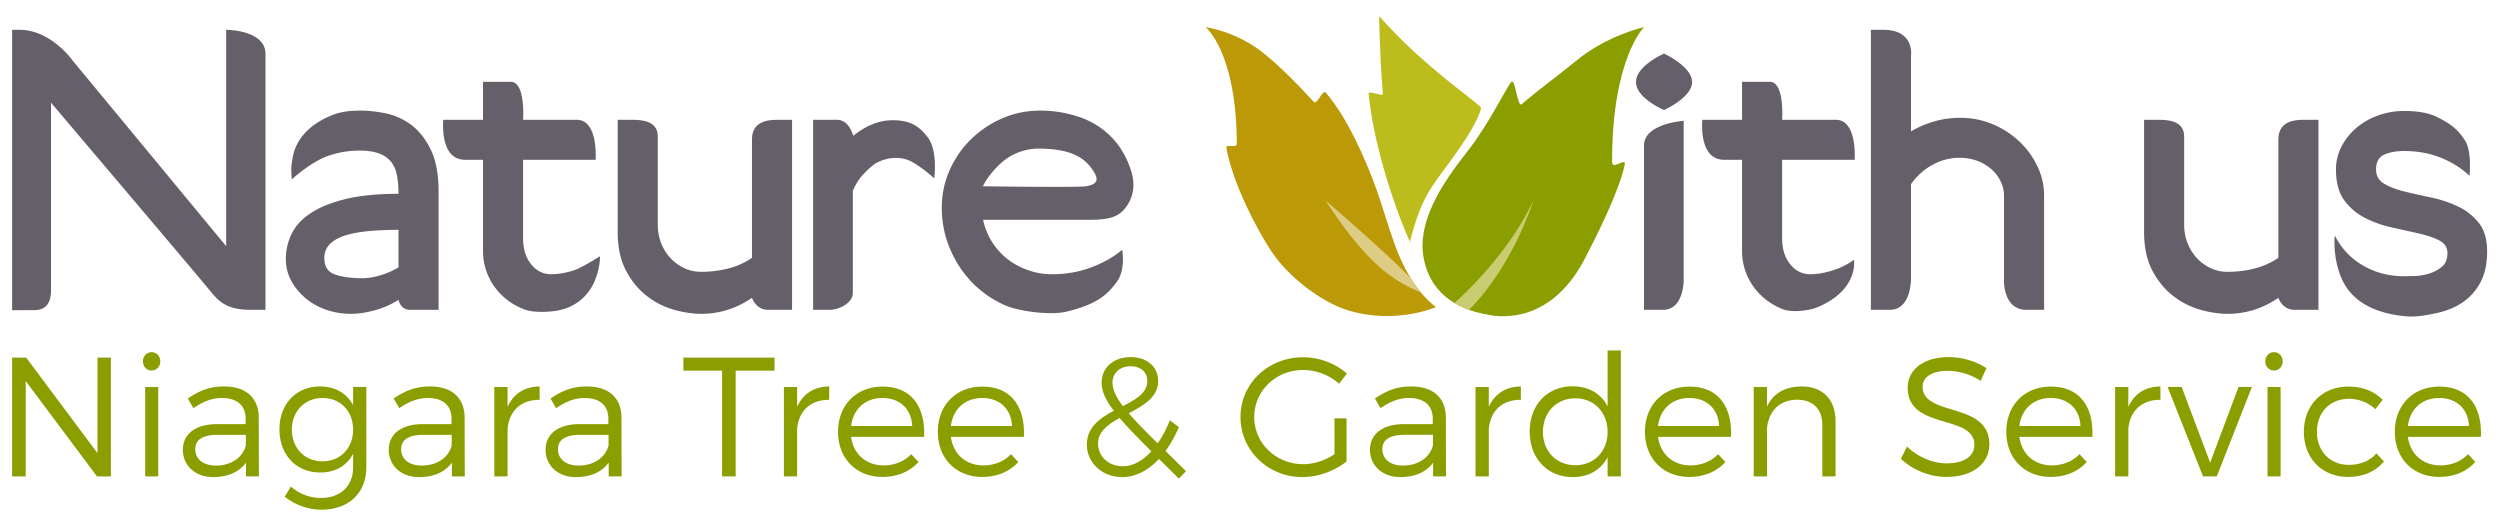 <svg xmlns="http://www.w3.org/2000/svg" width="310.375" height="65"><path clip-rule="evenodd" fill="none" d="M-.709 44.231h320.356v43.936H-.709z"/><path fill="#8B9E00" d="M12.04 59.146L3.19 47.304v11.842H1.504V44.398h1.749l8.85 11.861V44.398h1.664v14.748H12.04zM19.9 44.86c0 .654-.464 1.139-1.075 1.139s-1.075-.484-1.075-1.139c0-.652.464-1.137 1.075-1.137s1.075.485 1.075 1.137zm-1.876 14.286V48.043h1.622v11.104h-1.622zm12.517-1.706c-.885 1.2-2.296 1.791-4.066 1.791-2.297 0-3.772-1.476-3.772-3.393 0-1.938 1.539-3.16 4.151-3.183H30.5v-.652c0-1.622-1.012-2.592-2.972-2.592-1.222 0-2.36.464-3.519 1.265l-.696-1.202c1.434-.947 2.633-1.495 4.531-1.495 2.739 0 4.256 1.454 4.277 3.835l.021 7.332H30.54V57.44zm-.021-2.128v-1.327h-3.455c-1.854 0-2.824.569-2.824 1.791 0 1.223.99 2.023 2.55 2.023 1.875 0 3.308-.948 3.729-2.487zm14.961 2.676c0 3.245-2.211 5.289-5.583 5.289-1.749-.021-3.203-.59-4.551-1.602l.758-1.266c1.096.906 2.255 1.393 3.73 1.412 2.423 0 4.003-1.474 4.003-3.792v-1.686c-.78 1.475-2.212 2.318-4.088 2.318-2.991 0-5.057-2.213-5.057-5.374 0-3.098 2.044-5.289 5.015-5.31 1.896 0 3.329.843 4.13 2.316V48.04h1.643v9.948zm-1.643-4.636c0-2.317-1.58-3.939-3.793-3.939-2.233 0-3.793 1.644-3.813 3.939.021 2.277 1.58 3.92 3.813 3.92 2.213-.001 3.793-1.643 3.793-3.92zm12.264 4.088c-.885 1.2-2.296 1.791-4.067 1.791-2.297 0-3.772-1.476-3.772-3.393 0-1.938 1.539-3.16 4.15-3.183h3.646v-.652c0-1.622-1.011-2.592-2.971-2.592-1.222 0-2.36.464-3.519 1.265l-.695-1.202c1.433-.947 2.634-1.495 4.531-1.495 2.739 0 4.256 1.454 4.277 3.835l.02 7.332h-1.601V57.44zm-.021-2.128v-1.327h-3.456c-1.854 0-2.824.569-2.824 1.791 0 1.223.99 2.023 2.549 2.023 1.876 0 3.309-.948 3.731-2.487zm6.933-4.803c.738-1.623 2.108-2.509 3.982-2.529v1.664c-2.339-.042-3.792 1.412-3.982 3.604v5.899H61.37V48.043h1.644v2.466zm12.558 6.931c-.886 1.2-2.296 1.791-4.067 1.791-2.296 0-3.772-1.476-3.772-3.393 0-1.938 1.539-3.16 4.151-3.183h3.646v-.652c0-1.622-1.011-2.592-2.972-2.592-1.222 0-2.36.464-3.519 1.265l-.695-1.202c1.433-.947 2.634-1.495 4.53-1.495 2.739 0 4.256 1.454 4.278 3.835l.021 7.332h-1.601V57.44zm-.021-2.128v-1.327h-3.455c-1.854 0-2.824.569-2.824 1.791 0 1.223.99 2.023 2.55 2.023 1.875 0 3.308-.948 3.729-2.487zm15.782-9.292v13.127h-1.686V46.02h-4.803v-1.621H96.16v1.621h-4.827zm7.63 4.489c.738-1.623 2.107-2.509 3.982-2.529v1.664c-2.338-.042-3.792 1.412-3.982 3.604v5.899h-1.644V48.043h1.644v2.466zm15.762 3.728h-9.061c.295 2.171 1.876 3.54 4.025 3.54 1.369 0 2.57-.484 3.435-1.391l.906.969c-1.054 1.181-2.613 1.854-4.467 1.854-3.267 0-5.521-2.296-5.521-5.604 0-3.31 2.276-5.605 5.499-5.605 3.583-.021 5.352 2.467 5.184 6.237zm-1.476-1.348c-.105-2.128-1.537-3.477-3.708-3.477-2.106 0-3.624 1.37-3.877 3.477h7.585zm13.866 1.348h-9.061c.295 2.171 1.876 3.54 4.025 3.54 1.369 0 2.57-.484 3.435-1.391l.905.969c-1.053 1.181-2.612 1.854-4.466 1.854-3.266 0-5.521-2.296-5.521-5.604 0-3.31 2.276-5.605 5.5-5.605 3.583-.021 5.352 2.467 5.183 6.237zm-1.474-1.348c-.105-2.128-1.538-3.477-3.708-3.477-2.107 0-3.624 1.37-3.877 3.477h7.585zm18.248 4.088c-1.348 1.434-2.907 2.255-4.572 2.255-2.444 0-4.383-1.728-4.383-4.045 0-2.15 1.623-3.267 3.351-4.194-1.011-1.307-1.517-2.401-1.517-3.476 0-1.854 1.454-3.182 3.604-3.182 2.043 0 3.413 1.222 3.413 2.97 0 2.002-1.813 3.035-3.645 4.003.906 1.055 2.106 2.276 3.582 3.73.569-.801 1.075-1.77 1.518-2.865l1.116.863c-.484 1.117-1.033 2.106-1.664 2.95l2.549 2.508-.885.927-2.467-2.444zm-.948-.95c-1.622-1.621-2.95-2.97-3.94-4.128-1.454.8-2.676 1.685-2.676 3.16 0 1.664 1.349 2.823 3.055 2.823 1.265.001 2.487-.673 3.561-1.855zm-3.54-5.604c1.622-.843 3.034-1.642 3.034-3.118 0-1.096-.801-1.833-2.064-1.833-1.37 0-2.255.886-2.255 2.022 0 .864.443 1.792 1.285 2.929zm27.773 1.517v5.353c-1.454 1.158-3.498 1.938-5.479 1.938-4.277 0-7.689-3.309-7.689-7.459 0-4.151 3.434-7.418 7.775-7.418 2.042 0 4.024.779 5.435 2.023l-.968 1.265a6.781 6.781 0 00-4.467-1.707c-3.371 0-6.069 2.592-6.069 5.837 0 3.266 2.717 5.857 6.089 5.857 1.329 0 2.74-.464 3.878-1.243V51.94h1.495zm10.748 5.5c-.885 1.2-2.298 1.791-4.067 1.791-2.298 0-3.772-1.476-3.772-3.393 0-1.938 1.539-3.16 4.15-3.183h3.646v-.652c0-1.622-1.012-2.592-2.972-2.592-1.223 0-2.36.464-3.519 1.265l-.695-1.202c1.433-.947 2.636-1.495 4.53-1.495 2.738 0 4.257 1.454 4.279 3.835l.019 7.332h-1.6V57.44zm-.023-2.128v-1.327h-3.454c-1.855 0-2.824.569-2.824 1.791 0 1.223.989 2.023 2.549 2.023 1.875 0 3.309-.948 3.729-2.487zm6.935-4.803c.736-1.623 2.106-2.509 3.981-2.529v1.664c-2.339-.042-3.793 1.412-3.981 3.604v5.899h-1.646V48.043h1.646v2.466zm16.393 8.637h-1.644v-2.381c-.821 1.56-2.338 2.466-4.319 2.466-3.161 0-5.352-2.339-5.352-5.647 0-3.329 2.19-5.625 5.329-5.625 1.982 0 3.521.905 4.342 2.486v-6.933h1.644v15.634zm-1.644-5.519c0-2.424-1.664-4.172-4.004-4.172-2.359 0-4.024 1.748-4.024 4.172 0 2.4 1.665 4.129 4.024 4.129 2.34 0 4.004-1.729 4.004-4.129zm15.32.61h-9.062c.295 2.171 1.876 3.54 4.025 3.54 1.368 0 2.57-.484 3.435-1.391l.905.969c-1.055 1.181-2.613 1.854-4.466 1.854-3.268 0-5.521-2.296-5.521-5.604 0-3.31 2.276-5.605 5.499-5.605 3.584-.021 5.352 2.467 5.185 6.237zm-1.475-1.348c-.105-2.128-1.538-3.477-3.709-3.477-2.106 0-3.624 1.37-3.877 3.477h7.586zm14.455-.59v6.848h-1.643v-6.404c0-1.96-1.181-3.119-3.14-3.119-2.191.021-3.54 1.455-3.729 3.562v5.962h-1.645V48.043h1.645v2.443c.779-1.686 2.276-2.486 4.299-2.507 2.654 0 4.213 1.644 4.213 4.32zm18.733-6.596l-.717 1.581a7.619 7.619 0 00-4.067-1.243c-1.896 0-3.139.717-3.139 1.959 0 3.794 8.301 1.813 8.282 7.165 0 2.465-2.171 4.045-5.332 4.045-2.15 0-4.257-.927-5.648-2.254l.761-1.518c1.368 1.327 3.244 2.087 4.908 2.087 2.129 0 3.455-.865 3.455-2.277.022-3.877-8.279-1.811-8.279-7.1 0-2.318 2.045-3.813 5.098-3.813 1.707 0 3.457.547 4.678 1.368zm13.149 8.534h-9.06c.295 2.171 1.875 3.54 4.023 3.54 1.371 0 2.571-.484 3.437-1.391l.905.969c-1.054 1.181-2.613 1.854-4.468 1.854-3.267 0-5.521-2.296-5.521-5.604 0-3.31 2.275-5.605 5.499-5.605 3.585-.021 5.355 2.467 5.185 6.237zm-1.476-1.348c-.105-2.128-1.537-3.477-3.708-3.477-2.106 0-3.623 1.37-3.876 3.477h7.584zm5.943-2.38c.739-1.623 2.109-2.509 3.984-2.529v1.664c-2.339-.042-3.793 1.412-3.984 3.604v5.899h-1.643V48.043h1.643v2.466zm9.274 8.637l-4.403-11.104h1.749l3.538 9.397 3.521-9.397h1.664l-4.362 11.104h-1.707zm9.883-14.286c0 .654-.464 1.139-1.075 1.139-.61 0-1.073-.484-1.073-1.139 0-.652.463-1.137 1.073-1.137.611.001 1.075.485 1.075 1.137zm-1.876 14.286V48.043h1.623v11.104h-1.623zm14.286-9.502l-.906 1.159c-.842-.8-1.959-1.285-3.307-1.285-2.298 0-3.941 1.665-3.941 4.088 0 2.422 1.644 4.108 3.941 4.108 1.453 0 2.654-.505 3.434-1.433l.949 1.012c-.99 1.201-2.53 1.917-4.447 1.917-3.223 0-5.499-2.296-5.499-5.604 0-3.31 2.297-5.605 5.499-5.605 1.792-.022 3.265.59 4.277 1.643zm12.2 4.593h-9.062c.297 2.171 1.878 3.54 4.027 3.54 1.367 0 2.57-.484 3.433-1.391l.907.969c-1.055 1.181-2.613 1.854-4.467 1.854-3.267 0-5.521-2.296-5.521-5.604 0-3.31 2.277-5.605 5.5-5.605 3.581-.021 5.351 2.467 5.183 6.237zm-1.475-1.348c-.104-2.128-1.538-3.477-3.708-3.477-2.107 0-3.625 1.37-3.879 3.477h7.587z"/><path d="M206.59 13.657s-3.483-1.459-3.483-3.476 3.483-3.527 3.483-3.527 3.484 1.605 3.484 3.527-3.484 3.476-3.484 3.476zm-2.488 24.808V18.062c0-2.736 4.927-3.062 4.927-3.062v19.844s0 3.621-2.561 3.621h-2.366zm47.461 0c-2.797 0-2.766-3.465-2.766-3.465V24.31c0-.629-.141-1.233-.424-1.813a4.718 4.718 0 00-1.169-1.515 5.676 5.676 0 00-1.742-1.018 6.066 6.066 0 00-2.14-.373 6.862 6.862 0 00-3.484.918 7.87 7.87 0 00-2.588 2.359v11.568s.125 4.027-2.625 4.027h-2.353V3.7h1.54c3.938 0 3.438 3.237 3.438 3.237v9.376a12.464 12.464 0 012.887-1.241 11.558 11.558 0 013.234-.447c1.394 0 2.713.257 3.957.77a10.974 10.974 0 013.311 2.11 10.27 10.27 0 012.289 3.104 8.446 8.446 0 01.846 3.7v14.155l-2.211.001zM26.149 36.181c-1.13-1.408-19.817-23.434-19.817-23.434v23.285c0 1.422-.504 2.473-2.082 2.473-1.219 0-2.746.012-2.746.012V3.7h.913c3.917 0 6.599 3.814 6.599 3.814l19.066 23.053V3.7s4.877 0 4.877 2.987v31.777h-1.806c-2.809.001-3.874-.875-5.004-2.283zM53.43 18.475c-.68-1.341-1.509-2.359-2.488-3.054a8.02 8.02 0 00-3.136-1.366c-1.112-.215-2.099-.323-2.961-.323-1.162 0-2.413.076-3.633.571-4.915 1.994-4.87 5.476-4.979 5.932-.149.619-.003 2.036-.003 2.036 1.394-1.258 3.042-2.373 4.335-2.853 1.294-.48 2.654-.72 4.081-.72.963 0 1.759.116 2.39.348.63.231 1.128.571 1.493 1.018.365.446.614 1.009.747 1.688.132.679.199 1.448.199 2.309-2.588 0-4.77.215-6.545.646-1.775.43-3.218 1.009-4.33 1.737-1.112.729-1.908 1.59-2.389 2.583a7.092 7.092 0 00-.722 3.128c0 .961.215 1.846.647 2.658.431.811 1.012 1.531 1.742 2.16s1.584 1.117 2.563 1.465a9.366 9.366 0 003.16.521c.896 0 1.883-.15 2.961-.447a10.369 10.369 0 002.912-1.291s.229 1.242 1.401 1.242h3.576v-14.65c0-2.218-.34-3.998-1.021-5.338zm-3.956 14.724c-.664.396-1.402.721-2.215.969s-1.584.373-2.314.373c-1.294 0-2.397-.15-3.31-.447-.912-.299-1.368-.977-1.368-2.037 0-.729.24-1.324.721-1.788.482-.463 1.137-.819 1.966-1.067s1.809-.422 2.937-.521c1.128-.1 2.323-.149 3.583-.149v4.667zM64.942 19.84v9.784c0 1.291.332 2.351.995 3.179.664.826 1.494 1.242 2.489 1.242.863 0 1.792-.158 2.788-.473.995-.314 3.269-1.756 3.269-1.756s.081 1.309-.658 3.073c-.747 1.785-2.333 3.309-4.783 3.693-1.18.186-2.921.228-3.95-.169s-1.925-.951-2.688-1.664a7.716 7.716 0 01-1.792-2.508c-.431-.961-.646-2.002-.646-3.129V19.84h-2.215c-3.25 0-2.713-4.966-2.713-4.966h4.928v-4.718h3.452c1.85 0 1.525 4.718 1.525 4.718h6.683c2.667 0 2.321 4.966 2.321 4.966h-9.005zm156.312 0v9.784c0 1.291.332 2.351.994 3.179.664.826 1.494 1.242 2.489 1.242.862 0 1.792-.158 2.788-.473a8.963 8.963 0 002.637-1.316s.672 3.661-4.475 5.869c-1.098.471-3.256.686-4.285.289a8.23 8.23 0 01-2.688-1.664 7.73 7.73 0 01-1.792-2.508c-.431-.961-.646-2.002-.646-3.129V19.84h-2.215c-3.25 0-2.713-4.966-2.713-4.966h4.928v-4.718h3.452c1.85 0 1.525 4.718 1.525 4.718h6.683c2.667 0 2.321 4.966 2.321 4.966h-9.003zM95.344 38.465c-1.5 0-1.985-1.49-1.985-1.49-1.925 1.324-4.032 1.986-6.321 1.986-1.029 0-2.14-.166-3.334-.496a9.901 9.901 0 01-3.359-1.689c-1.046-.795-1.916-1.846-2.613-3.154-.697-1.307-1.045-2.922-1.045-4.842V14.874h1.814c1.592 0 3.162.313 3.162 2.095v10.917c0 .828.142 1.598.423 2.309a5.829 5.829 0 001.169 1.862c.498.531 1.07.943 1.717 1.242a4.891 4.891 0 002.065.447c1.195 0 2.331-.141 3.409-.422a9.143 9.143 0 002.912-1.316V17.344c0-2.53 2.36-2.47 3.485-2.47h1.492v23.591h-2.991zm189.5 0c-1.5 0-1.984-1.49-1.984-1.49-1.926 1.324-4.032 1.986-6.322 1.986-1.028 0-2.139-.166-3.334-.496a9.901 9.901 0 01-3.359-1.689c-1.046-.795-1.916-1.846-2.613-3.154-.697-1.307-1.045-2.922-1.045-4.842V14.874h1.814c1.592 0 3.162.313 3.162 2.095v10.917c0 .828.142 1.598.424 2.309a5.812 5.812 0 001.169 1.862c.498.531 1.07.943 1.718 1.242a4.887 4.887 0 002.064.447c1.195 0 2.332-.141 3.41-.422s2.049-.721 2.912-1.316V17.344c0-2.53 2.359-2.47 3.484-2.47h1.492v23.591h-2.992zM113.5 20.25c-2.063-1.281-4.127-.311-4.625-.063-.498.248-1.37 1.085-1.802 1.565-.431.48-.829 1.117-1.194 1.912v12.711c0 1.191-1.598 2.09-2.941 2.09h-1.986V14.874h2.956c1.551 0 2.021 1.987 2.021 1.987 1.858-1.49 3.614-2.061 5.533-1.912 1.604.125 2.664.697 3.726 2.113 1.287 1.716.792 5.075.792 5.075s-1.131-1.049-2.48-1.887zM139.563 26c1.246-1.454 1.408-3.197.828-4.918-.581-1.721-1.435-3.128-2.563-4.221a10.149 10.149 0 00-3.981-2.384 15.019 15.019 0 00-4.679-.745c-1.692 0-3.276.323-4.753.969a12.774 12.774 0 00-3.882 2.607 12.303 12.303 0 00-2.638 3.824 11.372 11.372 0 00-.971 4.668c0 1.788.34 3.484 1.021 5.091.681 1.605 1.601 3.004 2.762 4.195 1.162 1.193 2.53 2.137 4.106 2.832s5.5 1.271 7.588.773c4.129-.983 5.264-2.383 6.246-3.691 1.125-1.5.674-3.986.674-3.986-1.062.895-2.348 1.623-3.857 2.186-1.51.563-3.127.846-4.853.846-1.062 0-2.074-.176-3.036-.523s-1.817-.818-2.563-1.414a8.365 8.365 0 01-2.962-4.818h12.888c2.083 0 3.625-.124 4.625-1.291zm-17.542-2.875c.563-1.159 1.87-2.73 3.065-3.508a7.067 7.067 0 014.031-1.167c3.82.05 5.474 1.082 6.529 2.634.708 1.042.833 1.782-.833 2.042-1.065.165-12.792-.001-12.792-.001zm185.933 11.912c-.548 1.025-1.277 1.854-2.19 2.482-.912.629-1.99 1.076-3.234 1.342s-2.57.534-3.957.396c-2.988-.297-6.551-1.383-7.955-4.903-1.06-2.656-.755-5.128-.755-5.128a8.792 8.792 0 003.484 3.725c1.525.895 3.234 1.342 5.126 1.342.266 0 .697-.01 1.294-.025a6.75 6.75 0 001.792-.299 4.603 4.603 0 001.593-.844c.464-.381.696-.951.696-1.713 0-.695-.34-1.217-1.02-1.565-.681-.348-1.535-.638-2.563-.869l-3.335-.745a13.722 13.722 0 01-3.334-1.192 7.237 7.237 0 01-2.563-2.186c-.681-.927-1.021-2.201-1.021-3.823 0-.994.224-1.929.672-2.807a7.627 7.627 0 011.816-2.309 8.64 8.64 0 012.688-1.565 9.407 9.407 0 013.285-.57c1.493 0 2.91.155 4.194.802 1.587.799 2.501 1.491 3.376 2.875s.542 4.368.542 4.368c-.962-.927-2.14-1.672-3.533-2.235s-2.92-.844-4.579-.844c-.963 0-1.783.149-2.464.447-.68.298-1.021.91-1.021 1.838 0 .794.341 1.39 1.021 1.787.681.397 1.535.721 2.563.969 1.028.249 2.132.497 3.31.745s2.281.621 3.31 1.117a7.206 7.206 0 012.563 2.036c.681.861 1.021 2.037 1.021 3.526-.001 1.524-.274 2.8-.822 3.825z" fill="#645F68"/><path fill-rule="evenodd" clip-rule="evenodd" fill="#BC9906" d="M149.667 3.375s3.742.439 7.271 3.279c1.712 1.377 3.949 3.544 6.161 6.002.392.436 1.117-1.606 1.504-1.156 3.174 3.695 5.758 10.307 6.736 13.341.861 2.67 1.56 4.994 2.37 6.909 2.007 4.742 4.584 6.375 4.584 6.375s-5.172 2.263-11.147.334c-3.109-1.003-7.174-4.043-9.271-7.209-1.924-2.905-4.792-8.432-5.625-12.875-.107-.571 1.304.072 1.302-.508-.052-11.492-3.885-14.492-3.885-14.492z"/><path fill="#8B9E00" d="M200.142 20.108c-.017-12.858 3.96-16.733 3.96-16.733s-4.568.968-8.519 4.25c-1.883 1.564-4.427 3.378-6.664 5.318-.516.447-.806-3.247-1.277-2.787-.526.512-2.767 5.219-5.434 8.594-3.292 4.166-6.327 8.877-5.447 13.375.975 4.981 5.202 6.464 7.812 6.91.78.202 7.664 1.709 12.137-6.842 1.217-2.325 4.297-8.354 4.992-11.715.222-1.073-1.559.748-1.56-.37z"/><path fill="#BCBC1D" d="M183.875 13.417c.088-.407-7.014-4.969-12.646-11.417 0 0 .015 4.179.456 9.627.038.466-1.813-.485-1.769-.002.519 5.644 2.852 13.313 5.129 18.398 1.372-5.398 2.528-6.624 4.973-9.96 2.076-2.833 3.545-5.206 3.857-6.646z"/><path fill="#DDCC83" d="M176.418 36.325a16.374 16.374 0 01-1.257-1.76c-2.907-3.085-10.559-9.649-10.559-9.649 5.798 9.011 9.443 10.32 11.816 11.409z"/><path fill="#CACC71" d="M180.574 37.615c.598.357 1.216.638 1.818.854 5.563-5.658 7.969-13.553 7.969-13.553-2.941 6.262-8.133 11.226-9.787 12.699z"/></svg>